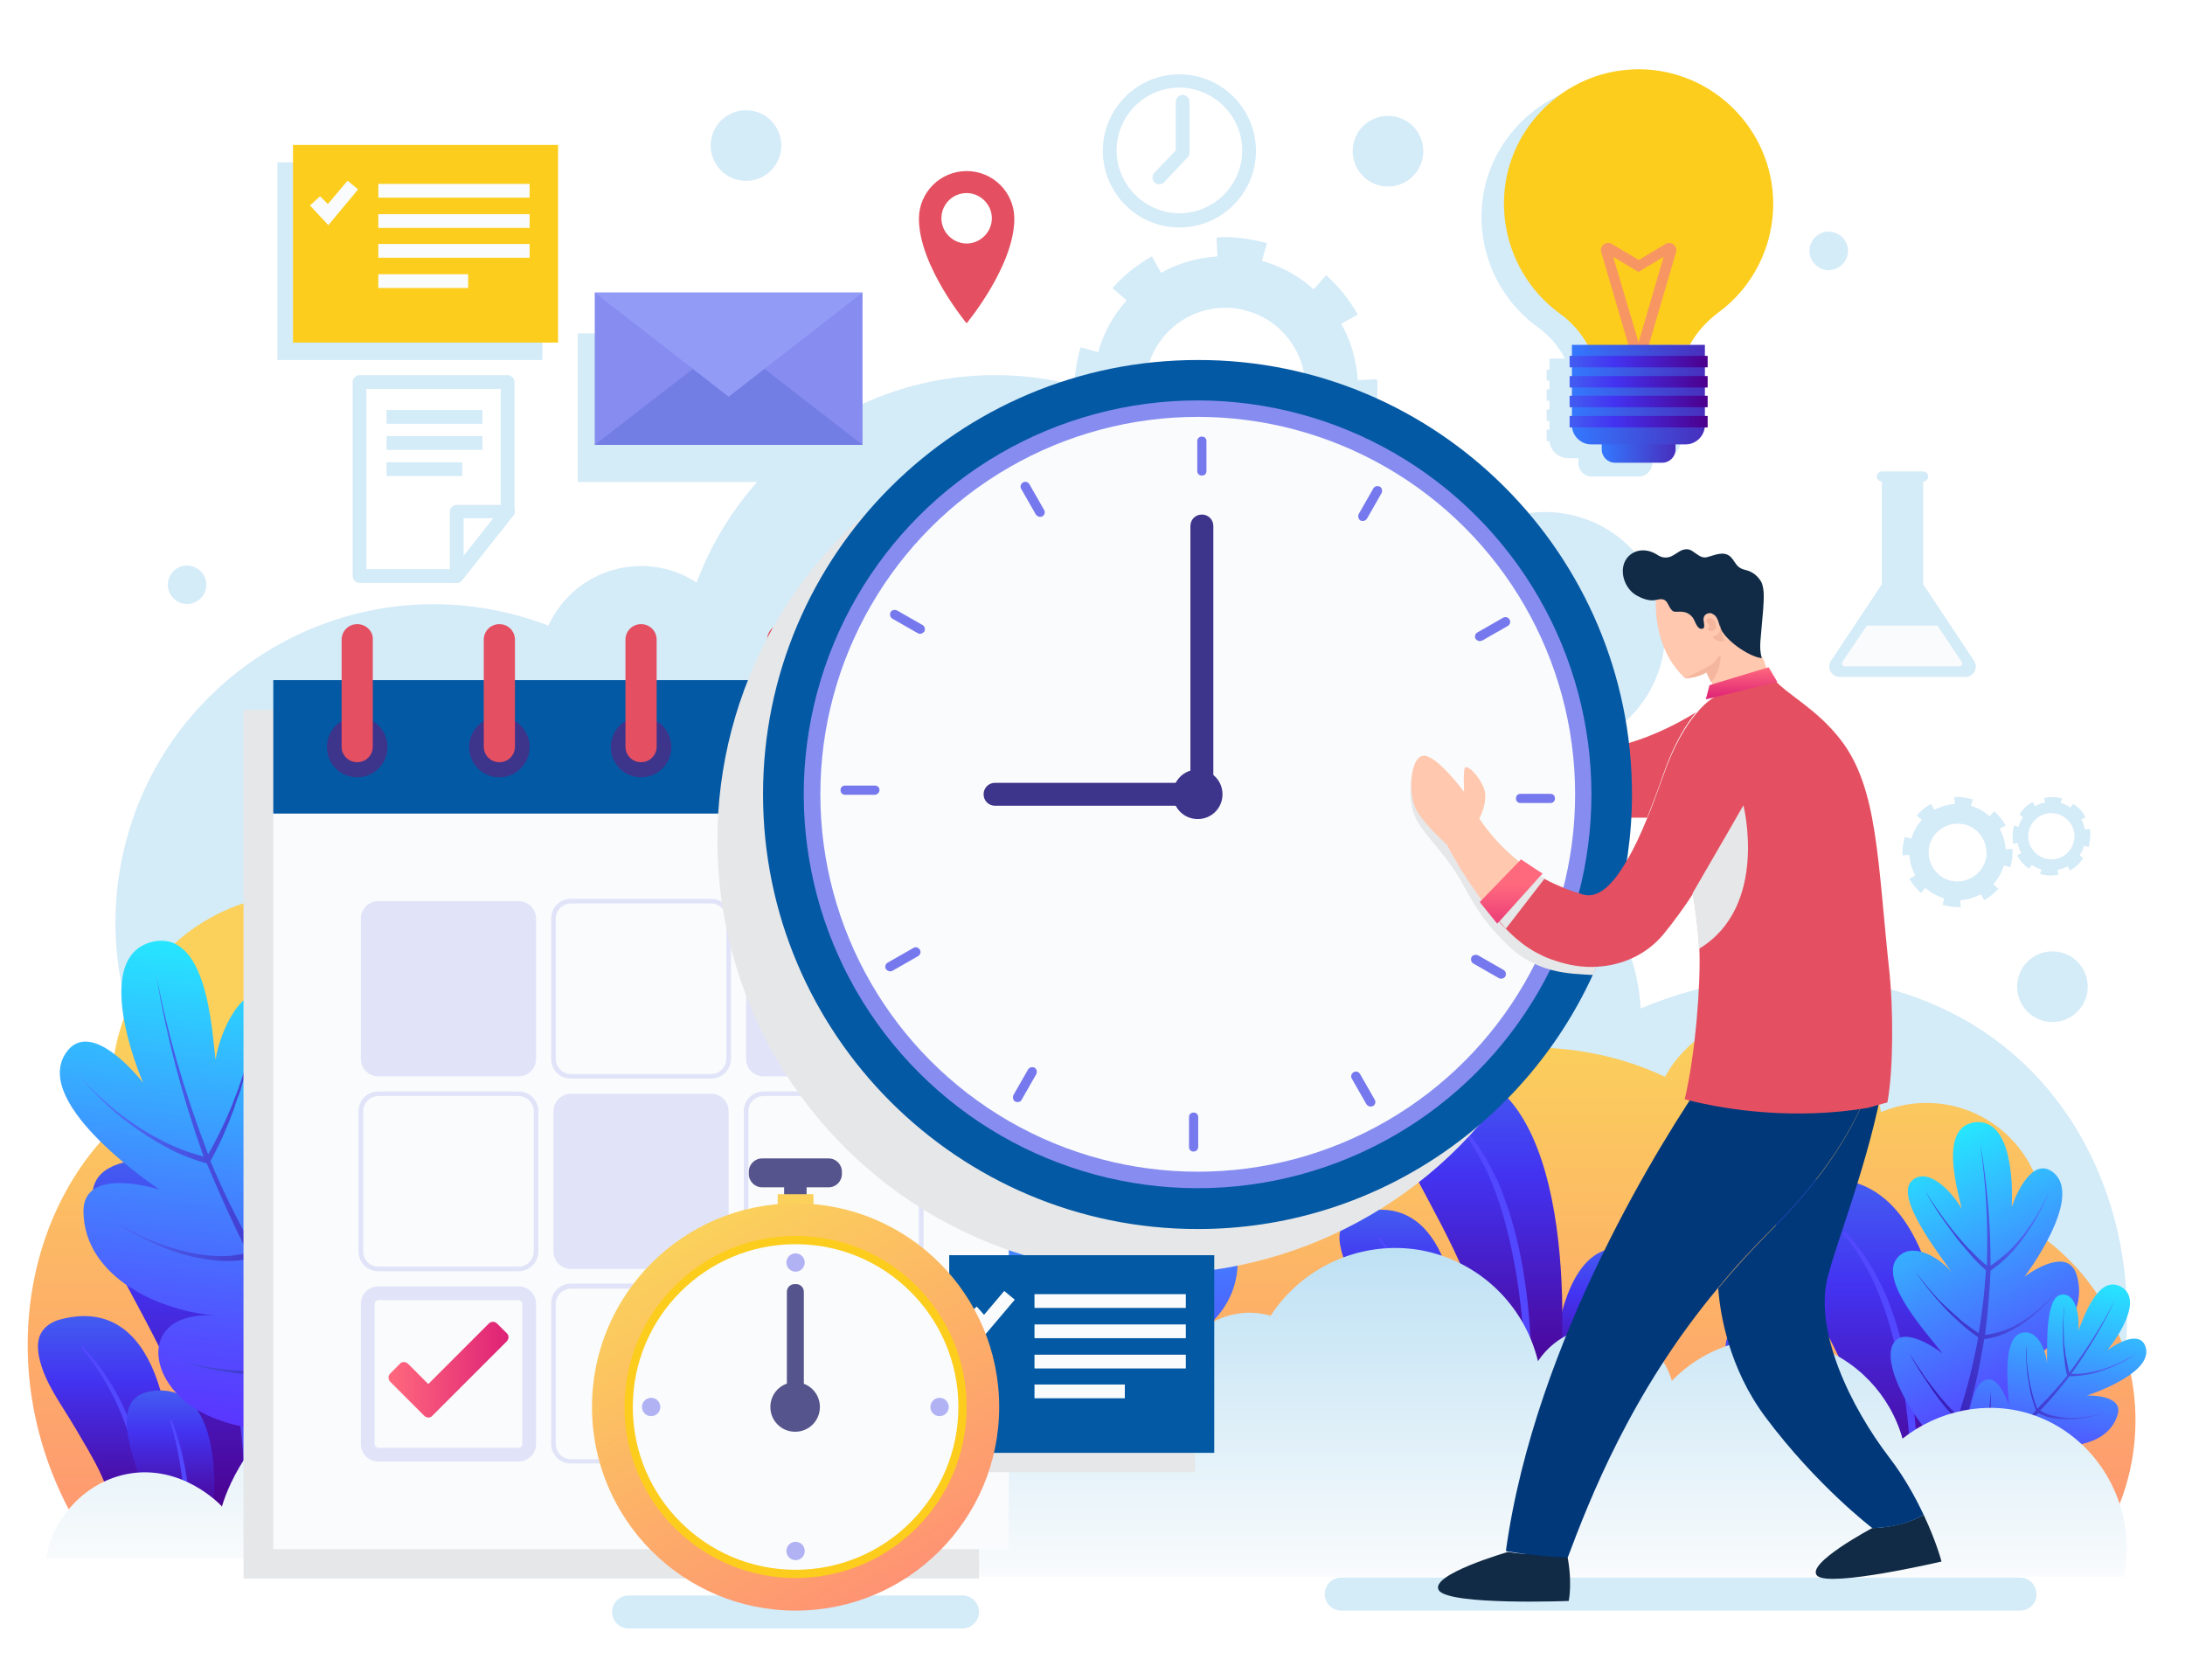 <?xml version="1.0" encoding="utf-8"?>
<!-- Generator: Adobe Illustrator 24.0.1, SVG Export Plug-In . SVG Version: 6.00 Build 0)  -->
<svg version="1.1" id="OBJECTS" xmlns="http://www.w3.org/2000/svg" xmlns:xlink="http://www.w3.org/1999/xlink" x="0px" y="0px"
	 viewBox="0 0 476.5 366.4" style="enable-background:new 0 0 476.5 366.4;" xml:space="preserve">
<style type="text/css">
	.st0{fill:#D4EBF8;}
	.st1{fill:url(#SVGID_1_);}
	.st2{fill:url(#SVGID_2_);}
	.st3{fill:#5148FF;}
	.st4{fill:url(#SVGID_3_);}
	.st5{fill:url(#SVGID_4_);}
	.st6{fill:url(#SVGID_5_);}
	.st7{fill:url(#SVGID_6_);}
	.st8{fill:url(#SVGID_7_);}
	.st9{fill:url(#SVGID_8_);}
	.st10{fill:url(#SVGID_9_);}
	.st11{fill:url(#SVGID_10_);}
	.st12{fill:url(#SVGID_11_);}
	.st13{fill:url(#SVGID_12_);}
	.st14{fill:url(#SVGID_13_);}
	.st15{fill:url(#SVGID_14_);}
	.st16{fill:url(#SVGID_15_);}
	.st17{fill:url(#SVGID_16_);}
	.st18{fill:url(#SVGID_17_);}
	.st19{fill:url(#SVGID_18_);}
	.st20{fill:url(#SVGID_19_);}
	.st21{fill:url(#SVGID_20_);}
	.st22{fill:url(#SVGID_21_);}
	.st23{fill:url(#SVGID_22_);}
	.st24{fill:url(#SVGID_23_);}
	.st25{fill:#E6E7E8;}
	.st26{fill:#F9FBFC;}
	.st27{fill:#0459A4;}
	.st28{fill:#E1E4F9;}
	.st29{fill:#3D348B;}
	.st30{fill:url(#SVGID_24_);}
	.st31{fill:#E45061;}
	.st32{fill:url(#SVGID_25_);}
	.st33{fill:#112B46;}
	.st34{fill:#01387A;}
	.st35{fill:#878CF0;}
	.st36{fill:#7678ED;}
	.st37{fill:#FFC8AF;}
	.st38{fill:#F4B69D;}
	.st39{fill:url(#SVGID_26_);}
	.st40{fill:url(#SVGID_27_);}
	.st41{fill:#737EE5;}
	.st42{fill:#929CF7;}
	.st43{fill:#FCCD1D;}
	.st44{fill:url(#SVGID_28_);}
	.st45{fill:#F79663;}
	.st46{fill:url(#SVGID_29_);}
	.st47{fill:url(#SVGID_30_);}
	.st48{fill:#56548C;}
	.st49{fill:#FBD15B;}
	.st50{fill:url(#SVGID_31_);}
	.st51{fill:#B1B2F3;}
</style>
<g>
	<path class="st0" d="M352.4,18c-1.1,0-2.2,0.1-3.3,0.2c-13.3,1.5-24.2,12.2-25.8,25.5c-1.3,10.7,3.3,21.3,12,27.6
		c2.5,1.8,4.6,4.2,6,6.9h-3.4v2.4h-0.6V83h0.6v1.9h-0.6v2.5h0.6v1.9h-0.6v2.5h0.6v1.9h-0.6v2.5h0.6c0.2,2.1,2,3.7,4.1,3.7h2.2v1.1
		c0,1.6,1.3,2.9,2.9,2.9h10.3c1.6,0,2.9-1.3,2.9-2.9v-1.1h2.2c2.1,0,3.9-1.6,4.1-3.7h0.6v-2.5h-0.6v-1.9h0.6v-2.5h-0.6v-1.9h0.6
		v-2.5h-0.6V83h0.6v-2.5h-0.6v-2.4h-3.3c1.5-2.7,3.6-5.1,6.3-7.1c7.5-5.5,11.9-14.4,11.9-23.6C381.7,31.2,368.5,18,352.4,18z"/>
	<rect x="60.5" y="35.4" class="st0" width="57.8" height="43.1"/>
	<rect x="126" y="72.7" class="st0" width="57.8" height="32.4"/>
	<ellipse transform="matrix(0.926 -0.377 0.377 0.926 -27.151 137.11)" class="st0" cx="337" cy="138" rx="26.2" ry="26.2"/>
	<path class="st0" d="M296.1,82.9c-0.3-4.4-1.5-8.6-3.6-12.3l3.6-2c-1.8-3.2-4.1-6.1-6.9-8.6l-2.7,3.1c-3.1-2.8-6.9-5-11.3-6.2
		l1.1-3.9l-0.1,0c-3-0.8-6-1.3-9-1.3c-0.6,0-1.3,0-1.9,0.1l0.2,4.1c-4.4,0.3-8.6,1.5-12.3,3.6l-2-3.6c-3.2,1.8-6.1,4.1-8.6,6.9
		l3.1,2.7c-2.8,3.1-5,6.9-6.2,11.3l-3.9-1.1l0,0.1c-0.8,3-1.3,6-1.3,9c0,0.6,0,1.3,0.1,1.9l4.1-0.2c0.3,4.4,1.5,8.6,3.6,12.3l-3.6,2
		c1.8,3.2,4.1,6.1,6.9,8.6l2.7-3.1c3.1,2.8,6.9,5,11.3,6.2l-1.1,3.9l0.1,0c3,0.8,6,1.3,9,1.3c0.7,0,1.3,0,2-0.1l-0.2-4.1
		c4.4-0.3,8.6-1.5,12.3-3.6l2,3.6c3.2-1.8,6.1-4.1,8.6-6.9l-3.1-2.7c2.8-3.2,5-7,6.2-11.3l3.9,1.1l0,0c0.8-3,1.3-6,1.3-9
		c0-0.7,0-1.3-0.1-2L296.1,82.9z M260,110L260,110l0.2-0.7L260,110z M284,89.4c-2.2,7.7-9.2,12.7-16.8,12.7c-1.6,0-3.2-0.2-4.8-0.7
		c-7.7-2.2-12.7-9.2-12.7-16.8c0-1.6,0.2-3.2,0.7-4.8c2.2-7.7,9.2-12.7,16.8-12.7c1.6,0,3.2,0.2,4.8,0.7c7.7,2.2,12.7,9.2,12.7,16.8
		C284.7,86.2,284.5,87.8,284,89.4z"/>
	<ellipse transform="matrix(0.229 -0.973 0.973 0.229 201.459 319.986)" class="st0" cx="302.7" cy="32.8" rx="7.7" ry="7.7"/>
	<g>
		<path class="st0" d="M447.9,337.2c-140.4,0-280.7,0-421.1,0C3.8,298.7,13,251,44,227.7c24.1-18.1,58.7-19.6,87.7-3.9
			c-1.5-10.8,3.9-21.4,13.3-26.6c9.8-5.4,22.2-3.8,30.5,3.9c1.8-4,13-28.3,39.9-36.8c24.4-7.7,52.1,0.6,70.4,21.1
			c13.5-9.6,31.2-11.1,46.2-3.9c14.9,7.2,24.8,21.9,25.8,38.4c28-11.8,59.5-8.4,80.6,9.4C467.1,253.3,473.3,300.6,447.9,337.2z"/>
		
			<ellipse transform="matrix(0.23 -0.973 0.973 0.23 -122.852 246.943)" class="st0" cx="94.6" cy="201.1" rx="69.4" ry="69.4"/>
		<circle class="st0" cx="217" cy="151.2" r="69.4"/>
		
			<ellipse transform="matrix(0.597 -0.802 0.802 0.597 -60.431 170.82)" class="st0" cx="139.8" cy="145.6" rx="22.2" ry="22.2"/>
	</g>
	<linearGradient id="SVGID_1_" gradientUnits="userSpaceOnUse" x1="235.931" y1="223.087" x2="235.931" y2="341.83">
		<stop  offset="0" style="stop-color:#FBD15B"/>
		<stop  offset="1" style="stop-color:#FE9373"/>
	</linearGradient>
	<path class="st1" d="M445.5,269.8c0.2-1.2,0.3-2.4,0.3-3.6c0-14.2-11.5-25.7-25.7-25.7c-3.5,0-6.8,0.7-9.9,2
		c-2-11.9-12.4-21-24.9-21c-9.6,0-17.9,5.4-22.2,13.3c-19.9-9.4-44.7-8.5-66,3.1c1.3-9.5-3.4-18.8-11.7-23.3
		c-8.6-4.7-19.5-3.4-26.7,3.4c-1.6-3.5-11.3-24.8-35-32.2c-21.4-6.8-45.7,0.5-61.7,18.5c-11.9-8.4-27.4-9.7-40.5-3.4
		c-7.8,3.8-14,9.9-18,17.3c-6.8-13.8-21-23.3-37.4-23.3c-23,0-41.7,18.7-41.7,41.7c0,3,0.3,5.9,0.9,8.8c-22.5,21.7-26.6,61.1-5.3,92
		H354h21.5h81.7c5.4-7.9,8.5-17.4,8.5-27.7C465.7,293.2,457.7,278.8,445.5,269.8z"/>
	<g>
		<g>
			
				<linearGradient id="SVGID_2_" gradientUnits="userSpaceOnUse" x1="936.333" y1="287.834" x2="936.333" y2="327.441" gradientTransform="matrix(1 0 0 1 -546.898 0)">
				<stop  offset="0" style="stop-color:#435DF1"/>
				<stop  offset="0.327" style="stop-color:#4333F1"/>
				<stop  offset="1" style="stop-color:#4C008C"/>
			</linearGradient>
			<path class="st2" d="M402.2,327.4h-11.4c0-6.1-4-12.2-7-17.3c-0.1-0.2-0.2-0.3-0.3-0.5c-2.6-4.5-6-8.6-7-13.9
				c-0.3-1.5-0.3-3.2,0.4-4.5c0.8-1.5,2.3-2.4,3.9-2.8C399.8,283.6,403.8,309,402.2,327.4z"/>
			<path class="st3" d="M397.3,327.4h-0.5c0-2.6-0.3-5.2-0.7-7.7c-0.5-3.1-1.3-6.1-2.3-9.1c-2-5.9-5-11.5-9-16.3
				c-0.3-0.4,0-0.6,0.3-0.3c4.3,4.6,7.7,10.2,9.7,16.3c1,3,1.7,6.1,2.1,9.3C397.3,322.2,397.5,324.8,397.3,327.4z"/>
		</g>
		
			<linearGradient id="SVGID_3_" gradientUnits="userSpaceOnUse" x1="1330.94" y1="296.25" x2="1330.94" y2="327.441" gradientTransform="matrix(-1 0 0 1 1763.798 0)">
			<stop  offset="0" style="stop-color:#435DF1"/>
			<stop  offset="0.327" style="stop-color:#4333F1"/>
			<stop  offset="1" style="stop-color:#4C008C"/>
		</linearGradient>
		<path class="st4" d="M422.6,327.4h11.6c0-14.9,16.9-29.5,4.1-31.1c-4.5-0.6-7.7,1.8-10,5.4C422.6,310.6,422.6,327.4,422.6,327.4z"
			/>
		
			<linearGradient id="SVGID_4_" gradientUnits="userSpaceOnUse" x1="1357.83" y1="257.119" x2="1357.83" y2="327.441" gradientTransform="matrix(-1 0 0 1 1763.798 0)">
			<stop  offset="0" style="stop-color:#435DF1"/>
			<stop  offset="0.327" style="stop-color:#4333F1"/>
			<stop  offset="1" style="stop-color:#4C008C"/>
		</linearGradient>
		<path class="st5" d="M409.9,327.4h14.3c2.3-21.5,1.7-75.2-29.4-70C370.9,261.5,409.3,292.5,409.9,327.4z"/>
		<g>
			<path class="st3" d="M402.1,269.3c1.9,2.1,3.4,4.5,4.8,6.9c1.4,2.5,2.5,5,3.5,7.7c1,2.6,1.8,5.3,2.5,8.1c0.7,2.7,1.3,5.5,1.8,8.3
				c1,5.6,1.6,11.2,2,16.9c0.2,3.4,0.4,6.8,0.4,10.2h1c0.1-3.4,0.1-6.9,0-10.3c-0.2-5.7-0.8-11.4-1.8-17.1c-0.5-2.8-1.1-5.6-1.9-8.4
				c-0.7-2.8-1.7-5.5-2.7-8.2c-0.5-1.3-1.1-2.6-1.8-3.9c-0.7-1.3-1.3-2.6-2.1-3.8c-1.5-2.5-3.2-4.8-5.2-6.8
				C401.9,268.3,401.5,268.6,402.1,269.3z"/>
		</g>
		<g>
			
				<linearGradient id="SVGID_5_" gradientUnits="userSpaceOnUse" x1="1361.531" y1="302.514" x2="1361.531" y2="327.441" gradientTransform="matrix(-1 0 0 1 1763.798 0)">
				<stop  offset="0" style="stop-color:#435DF1"/>
				<stop  offset="0.327" style="stop-color:#4333F1"/>
				<stop  offset="1" style="stop-color:#4C008C"/>
			</linearGradient>
			<path class="st6" d="M398.7,327.4h11.8c0,0,3.1-24.9-10.3-24.9C388,302.5,396.2,317.9,398.7,327.4z"/>
			<g>
				<path class="st3" d="M402.2,308.7c1.8,5.6,2.5,11.5,2.9,17.3c0,0.5,0,1,0.1,1.4h1c0-0.5,0-1-0.1-1.5c-0.4-5.9-1.4-11.9-3.6-17.4
					C402.4,308.1,402.1,308.2,402.2,308.7z"/>
			</g>
		</g>
		<g>
			<path class="st3" d="M427,327.4h0.7c0.3-2.3,0.6-4.5,1-6.8c0.6-3.1,1.4-6.2,2.5-9.2c0.3-0.7,0.6-1.5,0.9-2.2
				c0.2-0.4,0.3-0.7,0.5-1.1l0.5-1.1l0.5-1.1c0.2-0.4,0.3-0.7,0.6-1l1.3-2c0.3-0.4,0.1-0.6-0.2-0.2l-1.4,2c-0.2,0.3-0.4,0.7-0.6,1
				l-0.6,1.1l-0.6,1.1c-0.2,0.4-0.3,0.7-0.5,1.1c-0.3,0.7-0.7,1.5-1,2.2c-1.2,3-2,6.1-2.7,9.3C427.6,322.8,427.3,325.1,427,327.4z"
				/>
		</g>
	</g>
	<g>
		<g>
			
				<linearGradient id="SVGID_6_" gradientUnits="userSpaceOnUse" x1="569.78" y1="286.854" x2="569.78" y2="330.913" gradientTransform="matrix(1 0 0 1 -546.898 0)">
				<stop  offset="0" style="stop-color:#435DF1"/>
				<stop  offset="0.327" style="stop-color:#4333F1"/>
				<stop  offset="1" style="stop-color:#4C008C"/>
			</linearGradient>
			<path class="st7" d="M37.1,330.9H24.4c0-6.8-4.5-13.5-7.8-19.2c-0.1-0.2-0.2-0.4-0.3-0.5c-2.9-5-6.6-9.6-7.8-15.4
				c-0.3-1.7-0.4-3.5,0.4-5c0.8-1.6,2.6-2.7,4.3-3.1C34.4,282.1,38.8,310.4,37.1,330.9z"/>
			<path class="st3" d="M31.7,330.9h-0.5c0-2.9-0.3-5.8-0.8-8.6c-0.6-3.4-1.4-6.8-2.5-10.1c-2.2-6.6-5.6-12.8-10-18.1
				c-0.4-0.5,0-0.7,0.3-0.3c4.8,5.1,8.5,11.4,10.8,18.1c1.1,3.4,1.9,6.8,2.4,10.3C31.6,325.1,31.8,328,31.7,330.9z"/>
		</g>
		
			<linearGradient id="SVGID_7_" gradientUnits="userSpaceOnUse" x1="1692.611" y1="296.216" x2="1692.611" y2="330.913" gradientTransform="matrix(-1 0 0 1 1763.798 0)">
			<stop  offset="0" style="stop-color:#435DF1"/>
			<stop  offset="0.327" style="stop-color:#4333F1"/>
			<stop  offset="1" style="stop-color:#4C008C"/>
		</linearGradient>
		<path class="st8" d="M59.8,330.9h12.9c0-16.6,18.7-32.8,4.6-34.6c-5-0.6-8.6,1.9-11.2,6C59.8,312.2,59.8,330.9,59.8,330.9z"/>
		
			<linearGradient id="SVGID_8_" gradientUnits="userSpaceOnUse" x1="1722.524" y1="252.686" x2="1722.524" y2="330.913" gradientTransform="matrix(-1 0 0 1 1763.798 0)">
			<stop  offset="0" style="stop-color:#435DF1"/>
			<stop  offset="0.327" style="stop-color:#4333F1"/>
			<stop  offset="1" style="stop-color:#4C008C"/>
		</linearGradient>
		<path class="st9" d="M45.6,330.9h15.9c2.6-23.9,1.9-83.7-32.7-77.8C2.3,257.6,45,292.1,45.6,330.9z"/>
		<g>
			<path class="st3" d="M37,266.3c2.1,2.3,3.8,5,5.3,7.7c1.5,2.7,2.8,5.6,3.9,8.6c1.1,2.9,2,5.9,2.8,9c0.8,3,1.4,6.1,2,9.2
				c1.1,6.2,1.8,12.5,2.2,18.8c0.2,3.8,0.4,7.6,0.4,11.4h1.1c0.1-3.8,0.1-7.6,0-11.5c-0.2-6.4-0.8-12.7-2-19
				c-0.5-3.1-1.3-6.3-2.1-9.3c-0.8-3.1-1.9-6.1-3.1-9.1c-0.6-1.5-1.3-2.9-2-4.4c-0.7-1.4-1.5-2.8-2.3-4.2c-1.7-2.7-3.6-5.3-5.8-7.6
				C36.8,265.1,36.3,265.5,37,266.3z"/>
		</g>
		<g>
			
				<linearGradient id="SVGID_9_" gradientUnits="userSpaceOnUse" x1="1726.64" y1="303.184" x2="1726.64" y2="330.913" gradientTransform="matrix(-1 0 0 1 1763.798 0)">
				<stop  offset="0" style="stop-color:#435DF1"/>
				<stop  offset="0.327" style="stop-color:#4333F1"/>
				<stop  offset="1" style="stop-color:#4C008C"/>
			</linearGradient>
			<path class="st10" d="M33.2,330.9h13.2c0,0,3.5-27.7-11.4-27.7C21.3,303.2,30.4,320.3,33.2,330.9z"/>
			<g>
				<path class="st3" d="M37.1,310c2,6.2,2.8,12.8,3.3,19.3c0,0.5,0.1,1.1,0.1,1.6h1.1c0-0.6,0-1.1-0.1-1.7
					c-0.5-6.6-1.6-13.2-4-19.4C37.3,309.4,36.9,309.5,37.1,310z"/>
			</g>
		</g>
		<g>
			<path class="st3" d="M64.7,330.9h0.8c0.3-2.5,0.7-5,1.2-7.5c0.7-3.5,1.6-6.9,2.8-10.2c0.3-0.8,0.7-1.6,1-2.5
				c0.2-0.4,0.3-0.8,0.5-1.2l0.6-1.2l0.6-1.2c0.2-0.4,0.4-0.8,0.6-1.2l1.4-2.3c0.3-0.5,0.1-0.7-0.3-0.2l-1.5,2.2
				c-0.3,0.4-0.5,0.8-0.7,1.2l-0.6,1.2l-0.6,1.2c-0.2,0.4-0.4,0.8-0.6,1.2c-0.4,0.8-0.7,1.6-1.1,2.5c-1.3,3.4-2.2,6.8-3,10.3
				C65.4,325.8,65,328.3,64.7,330.9z"/>
		</g>
	</g>
	<g>
		<g>
			
				<linearGradient id="SVGID_10_" gradientUnits="userSpaceOnUse" x1="37.608" y1="299.704" x2="37.608" y2="403.42" gradientTransform="matrix(0.995 0.103 -0.103 0.995 48.426 -94.891)">
				<stop  offset="0" style="stop-color:#26E6FF"/>
				<stop  offset="0.486" style="stop-color:#4189FF"/>
				<stop  offset="0.835" style="stop-color:#534CFF"/>
				<stop  offset="1" style="stop-color:#5A35FF"/>
			</linearGradient>
			<path class="st11" d="M82.6,265.2c-5.6-3-13.5,9.1-13.5,9.1c2.7-8.3,11.8-29.5,3.9-34.8c-6.4-4.3-13.5,3.9-15.8,10.3
				c1.9-7.3,9.8-30.2,2.2-33.2C52.8,214,48,224.8,47,231.1c-0.8-6.5-1.8-28.6-13.9-25.7c-11.7,3-5,23.3-1.9,30.7
				c-3.5-4.4-12.3-13.4-16.9-6.4c-7.4,11.3,20.5,29.7,20.5,29.7c0,0-16.7-5.4-16.6,4.8c0.2,14.5,17,21.9,29.4,22.7
				c-17.7-1.5-16,14.8-3.4,21.2c10.6,5.4,23.5,4.5,33.5-2C84.4,299,91.2,269.7,82.6,265.2z"/>
			
				<linearGradient id="SVGID_11_" gradientUnits="userSpaceOnUse" x1="2.646" y1="358.754" x2="87.381" y2="358.754" gradientTransform="matrix(0.995 0.103 -0.103 0.995 48.426 -94.891)">
				<stop  offset="0" style="stop-color:#5277FF"/>
				<stop  offset="1" style="stop-color:#30009F"/>
			</linearGradient>
			<path class="st12" d="M75.8,284.4c-0.7,2.2-1.5,4.4-2.4,6.6c-0.7,1.7-1.5,3.3-2.4,4.8c-5.5-7.1-10.5-14.6-14.9-22.5
				c1.4-2,2.8-4.1,3.9-6.2c1.3-2.3,2.5-4.8,3.6-7.3c1.1-2.5,2.1-5,2.9-7.6c0.9-2.6,1.6-5.2,2.2-7.8c-0.7,2.6-1.5,5.2-2.5,7.7
				c-1,2.5-2,5-3.2,7.4c-1.2,2.4-2.5,4.8-3.9,7.1c-1.2,1.9-2.5,3.8-3.9,5.6c-3.4-6.1-6.6-12.5-9.3-19c1.3-2.4,2.5-4.8,3.5-7.3
				c0.6-1.3,1-2.6,1.6-4c0.4-1.4,0.9-2.7,1.4-4c0.8-2.7,1.6-5.4,2.3-8.2c0.7-2.7,1.2-5.5,1.6-8.3c-0.5,2.8-1.2,5.5-1.9,8.2
				c-0.7,2.7-1.6,5.4-2.5,8c-0.5,1.3-1,2.6-1.5,3.9c-0.6,1.3-1.1,2.6-1.7,3.8c-1,2.2-2.1,4.3-3.3,6.4c-5-13-8.8-25.9-11.4-39.5
				c2.3,13.8,5.7,26.8,10.4,40c-2.2-0.6-4.4-1.3-6.6-2.3c-2.5-1.1-5-2.5-7.4-4c-2.4-1.6-4.8-3.3-7-5.3c-2.3-2-4.5-4.1-6.5-6.5
				c2,2.5,4.2,4.7,6.4,6.8c2.2,2.1,4.6,3.9,7,5.6c2.4,1.7,4.9,3.1,7.4,4.4c2.4,1.2,4.9,2.1,7.4,2.8c2.8,6.7,5.7,13.1,8.9,19.5
				c-2.1,0.5-4.3,0.8-6.5,0.7c-2.6-0.1-5.3-0.5-7.9-1.2c-2.7-0.7-5.3-1.6-8-2.8c-2.6-1.2-5.3-2.6-7.8-4.3c2.5,1.8,5.1,3.3,7.8,4.6
				c2.6,1.3,5.3,2.4,8,3.2c2.7,0.8,5.4,1.3,8.1,1.5c2.4,0.2,4.8,0,7.1-0.5c4.3,8,9.1,15.7,14.4,23c-1.9,0.5-3.9,1-6,1.2
				c-2.6,0.3-5.2,0.5-7.8,0.4c-2.7,0-5.4-0.2-8.1-0.6c-2.7-0.4-5.5-0.9-8.3-1.7c2.8,0.9,5.5,1.6,8.3,2.1c2.8,0.5,5.5,0.8,8.2,1
				c2.7,0.2,5.4,0.1,8-0.1c2.2-0.2,4.4-0.6,6.5-1.1c6.4,8.5,13.4,16.6,21.1,24c0.9-1,1.4-1.5,2.3-2.5c-7.8-7-14.9-14.9-21.4-23.1
				c0.9-1.8,1.7-3.5,2.4-5.4c0.8-2.2,1.5-4.5,2.2-6.8c0.6-2.3,1.2-4.6,1.7-6.9c0.5-2.3,1-4.6,1.3-6.9c-0.5,2.3-1,4.6-1.6,6.8
				C77.2,279.9,76.5,282.2,75.8,284.4z"/>
		</g>
	</g>
	<g>
		<g>
			
				<linearGradient id="SVGID_12_" gradientUnits="userSpaceOnUse" x1="266.995" y1="287.247" x2="266.995" y2="390.962" gradientTransform="matrix(-0.995 0.103 0.103 0.995 469.105 -94.891)">
				<stop  offset="0" style="stop-color:#26E6FF"/>
				<stop  offset="0.486" style="stop-color:#4189FF"/>
				<stop  offset="0.835" style="stop-color:#534CFF"/>
				<stop  offset="1" style="stop-color:#5A35FF"/>
			</linearGradient>
			<path class="st13" d="M205.5,276.5c5.6-3,13.5,9.1,13.5,9.1c-2.7-8.3-11.8-29.5-3.9-34.8c6.4-4.3,13.5,3.9,15.8,10.3
				c-1.9-7.3-9.8-30.2-2.2-33.2c6.6-2.7,11.4,8.2,12.4,14.5c0.8-6.5,1.8-28.6,13.9-25.7c11.7,3,5,23.3,1.9,30.7
				c3.5-4.4,12.3-13.4,16.9-6.4c7.4,11.3-20.5,29.7-20.5,29.7c0,0,16.7-5.4,16.6,4.8c-0.2,14.5-17,21.9-29.4,22.7
				c17.7-1.5,16,14.8,3.4,21.2c-10.6,5.4-23.5,4.5-33.5-2C203.7,310.3,196.9,281,205.5,276.5z"/>
			
				<linearGradient id="SVGID_13_" gradientUnits="userSpaceOnUse" x1="232.033" y1="346.296" x2="316.768" y2="346.296" gradientTransform="matrix(-0.995 0.103 0.103 0.995 469.105 -94.891)">
				<stop  offset="0" style="stop-color:#5277FF"/>
				<stop  offset="1" style="stop-color:#30009F"/>
			</linearGradient>
			<path class="st14" d="M212.3,295.7c0.7,2.2,1.5,4.4,2.4,6.6c0.7,1.7,1.5,3.3,2.4,4.8c5.5-7.1,10.5-14.6,14.9-22.5
				c-1.4-2-2.8-4.1-3.9-6.2c-1.3-2.3-2.5-4.8-3.6-7.3c-1.1-2.5-2.1-5-2.9-7.6c-0.9-2.6-1.6-5.2-2.2-7.8c0.7,2.6,1.5,5.2,2.5,7.7
				c1,2.5,2,5,3.2,7.4c1.2,2.4,2.5,4.8,3.9,7.1c1.2,1.9,2.5,3.8,3.9,5.6c3.4-6.1,6.6-12.5,9.3-19c-1.3-2.4-2.5-4.8-3.5-7.3
				c-0.6-1.3-1-2.6-1.6-4c-0.4-1.4-0.9-2.7-1.4-4c-0.8-2.7-1.6-5.4-2.3-8.2c-0.7-2.7-1.2-5.5-1.6-8.3c0.5,2.8,1.2,5.5,1.9,8.2
				c0.7,2.7,1.6,5.4,2.5,8c0.5,1.3,1,2.6,1.5,3.9c0.6,1.3,1.1,2.6,1.7,3.8c1,2.2,2.1,4.3,3.3,6.4c5-13,8.8-25.9,11.4-39.5
				c-2.3,13.8-5.7,26.8-10.4,40c2.2-0.6,4.4-1.3,6.6-2.3c2.5-1.1,5-2.5,7.4-4c2.4-1.6,4.8-3.3,7-5.3c2.3-2,4.5-4.1,6.5-6.5
				c-2,2.5-4.2,4.7-6.4,6.8c-2.2,2.1-4.6,3.9-7,5.6c-2.4,1.7-4.9,3.1-7.4,4.4c-2.4,1.2-4.9,2.1-7.4,2.8c-2.8,6.7-5.7,13.1-8.9,19.5
				c2.1,0.5,4.3,0.8,6.5,0.7c2.6-0.1,5.3-0.5,7.9-1.2c2.7-0.7,5.3-1.6,8-2.8c2.6-1.2,5.3-2.6,7.8-4.3c-2.5,1.8-5.1,3.3-7.8,4.6
				c-2.6,1.3-5.3,2.4-8,3.2c-2.7,0.8-5.4,1.3-8.1,1.5c-2.4,0.2-4.8,0-7.1-0.5c-4.3,8-9.1,15.7-14.4,23c1.9,0.5,3.9,1,6,1.2
				c2.6,0.3,5.2,0.5,7.8,0.4c2.7,0,5.4-0.2,8.1-0.6c2.7-0.4,5.5-0.9,8.3-1.7c-2.8,0.9-5.5,1.6-8.3,2.1c-2.8,0.5-5.5,0.8-8.2,1
				c-2.7,0.2-5.4,0.1-8-0.1c-2.2-0.2-4.4-0.6-6.5-1.1c-6.4,8.5-13.4,16.6-21.1,24c-0.9-1-1.4-1.5-2.3-2.5c7.8-7,14.9-14.9,21.4-23.1
				c-0.9-1.8-1.7-3.5-2.4-5.4c-0.8-2.2-1.5-4.5-2.2-6.8c-0.6-2.3-1.2-4.6-1.7-6.9c-0.5-2.3-1-4.6-1.3-6.9c0.5,2.3,1,4.6,1.6,6.8
				C210.9,291.2,211.6,293.5,212.3,295.7z"/>
		</g>
	</g>
	<g>
		<g>
			
				<linearGradient id="SVGID_14_" gradientUnits="userSpaceOnUse" x1="73.74" y1="337.207" x2="73.74" y2="405.011" gradientTransform="matrix(-0.904 0.428 0.428 0.904 340.079 -85.714)">
				<stop  offset="0" style="stop-color:#26E6FF"/>
				<stop  offset="0.486" style="stop-color:#4189FF"/>
				<stop  offset="0.835" style="stop-color:#534CFF"/>
				<stop  offset="1" style="stop-color:#5A35FF"/>
			</linearGradient>
			<path class="st15" d="M413.3,292.4c2.8-3.1,10.3,2.7,10.3,2.7c-3.5-4.5-13.7-15.6-10-20.6c3-4,9.2-0.5,12,2.9
				c-2.8-4.1-12.6-16.5-8.6-20c3.5-3.1,8.8,2.6,10.8,6.2c-0.9-4.2-5.1-18,3-18.9c7.9-0.7,8.2,13.3,7.9,18.5c1.2-3.5,4.7-10.9,9-7.6
				c7,5.4-6.2,22.8-6.2,22.8c0,0,9.1-7,11.3-0.6c3,9-5.7,17.2-13.2,20.4c10.6-4.8,13.1,5.6,6.7,12.3c-5.4,5.6-13.5,7.9-21.1,6
				C419.6,313.7,409,297.1,413.3,292.4z"/>
			
				<linearGradient id="SVGID_15_" gradientUnits="userSpaceOnUse" x1="50.884" y1="375.811" x2="106.276" y2="375.811" gradientTransform="matrix(-0.904 0.428 0.428 0.904 340.079 -85.714)">
				<stop  offset="0" style="stop-color:#5277FF"/>
				<stop  offset="1" style="stop-color:#30009F"/>
			</linearGradient>
			<path class="st16" d="M421.7,302.8c0.9,1.2,1.9,2.4,2.9,3.5c0.8,0.9,1.6,1.7,2.5,2.4c1.8-5.6,3.3-11.3,4.3-17.1
				c-1.3-0.9-2.6-1.9-3.8-3c-1.3-1.2-2.6-2.4-3.8-3.7c-1.2-1.3-2.4-2.7-3.5-4.1c-1.1-1.4-2.1-2.8-3.1-4.3c1,1.5,2.1,2.8,3.2,4.2
				c1.1,1.3,2.3,2.7,3.6,3.9c1.3,1.2,2.6,2.4,3.9,3.5c1.1,0.9,2.4,1.8,3.6,2.6c0.8-4.5,1.3-9.2,1.6-13.7c-1.3-1.2-2.6-2.4-3.7-3.8
				c-0.6-0.7-1.2-1.4-1.8-2.1c-0.6-0.7-1.2-1.5-1.7-2.2c-1.1-1.5-2.2-3-3.2-4.5c-1-1.5-2-3.1-2.8-4.7c0.9,1.6,1.9,3.1,3,4.6
				c1,1.5,2.2,3,3.3,4.4c0.6,0.7,1.2,1.4,1.8,2.1c0.6,0.7,1.2,1.4,1.9,2c1.1,1.2,2.2,2.2,3.4,3.2c0.3-9.1-0.2-17.9-1.5-26.9
				c1.6,9,2.3,17.8,2.3,26.9c1.2-0.8,2.4-1.8,3.6-2.8c1.3-1.2,2.5-2.6,3.7-4.1c1.1-1.5,2.2-3.1,3.2-4.8c1-1.7,1.9-3.5,2.6-5.4
				c-0.7,2-1.5,3.8-2.5,5.6c-0.9,1.8-2,3.4-3.1,5c-1.1,1.6-2.3,3-3.6,4.3c-1.2,1.3-2.6,2.3-3.9,3.3c-0.2,4.7-0.6,9.3-1.2,14
				c1.4-0.2,2.8-0.5,4.2-1c1.6-0.6,3.2-1.4,4.6-2.4c1.5-1,2.9-2.2,4.3-3.5c1.4-1.3,2.7-2.7,3.9-4.3c-1.2,1.7-2.4,3.2-3.8,4.5
				c-1.3,1.4-2.8,2.6-4.2,3.7c-1.5,1.1-3.1,2-4.7,2.7c-1.4,0.6-2.9,1-4.5,1.2c-0.9,5.9-2.2,11.7-3.9,17.3c1.3-0.1,2.6-0.3,3.9-0.6
				c1.6-0.4,3.3-0.8,4.9-1.4c1.6-0.6,3.3-1.3,4.9-2.2c1.6-0.8,3.2-1.8,4.7-2.9c-1.5,1.2-3.1,2.2-4.7,3.1c-1.6,0.9-3.2,1.7-4.8,2.4
				c-1.6,0.7-3.3,1.2-5,1.7c-1.4,0.4-2.8,0.6-4.3,0.7c-2.1,6.6-4.6,13.2-7.8,19.4c-0.8-0.4-1.2-0.6-2-1c3.3-6,5.9-12.4,8.2-18.9
				c-0.9-0.9-1.8-1.8-2.6-2.8c-1-1.2-1.9-2.4-2.8-3.7c-0.9-1.3-1.7-2.6-2.6-3.9c-0.8-1.3-1.6-2.6-2.3-4c0.8,1.3,1.6,2.6,2.5,3.9
				C419.8,300.4,420.8,301.6,421.7,302.8z"/>
		</g>
	</g>
	<g>
		<g>
			
				<linearGradient id="SVGID_16_" gradientUnits="userSpaceOnUse" x1="61.266" y1="369.101" x2="61.266" y2="416.659" gradientTransform="matrix(-0.985 -0.171 -0.171 0.985 576.235 -74.611)">
				<stop  offset="0" style="stop-color:#26E6FF"/>
				<stop  offset="0.486" style="stop-color:#4189FF"/>
				<stop  offset="0.835" style="stop-color:#534CFF"/>
				<stop  offset="1" style="stop-color:#5A35FF"/>
			</linearGradient>
			<path class="st17" d="M433.3,300.8c2.9-0.6,4.8,5.7,4.8,5.7c-0.2-4-1.5-14.5,2.6-15.8c3.4-1.1,5.4,3.4,5.7,6.5
				c0.1-3.5-0.5-14.5,3.2-14.9c3.2-0.4,4,5,3.6,7.9c1.2-2.8,4.3-12.4,9.4-9.6c4.8,2.8-0.7,10.9-3,13.8c2.1-1.5,7.1-4.4,8.3-0.7
				c1.9,5.9-12.8,10.6-12.8,10.6c0,0,8.1-0.3,6.7,4.2c-1.9,6.4-10.3,7.6-15.8,6.4c8,1.5,5.2,8.5-1.1,9.8c-5.3,1.1-10.9-1-14.5-5.1
				C428.3,315.5,428.9,301.7,433.3,300.8z"/>
			
				<linearGradient id="SVGID_17_" gradientUnits="userSpaceOnUse" x1="45.235" y1="396.178" x2="84.087" y2="396.178" gradientTransform="matrix(-0.985 -0.171 -0.171 0.985 576.235 -74.611)">
				<stop  offset="0" style="stop-color:#5277FF"/>
				<stop  offset="1" style="stop-color:#30009F"/>
			</linearGradient>
			<path class="st18" d="M433.9,310.1c0,1.1,0.1,2.1,0.3,3.2c0.1,0.8,0.3,1.6,0.4,2.4c3.3-2.5,6.5-5.2,9.4-8.1
				c-0.4-1.1-0.7-2.1-1-3.2c-0.3-1.2-0.5-2.5-0.7-3.7c-0.2-1.2-0.3-2.5-0.4-3.7c-0.1-1.2-0.1-2.5,0-3.7c0,1.2,0,2.5,0.1,3.7
				c0.1,1.2,0.3,2.5,0.5,3.7c0.2,1.2,0.5,2.4,0.8,3.6c0.3,1,0.6,2,1,2.9c2.3-2.3,4.5-4.7,6.5-7.2c-0.3-1.2-0.5-2.4-0.6-3.7
				c-0.1-0.6-0.1-1.3-0.2-1.9c0-0.7-0.1-1.3-0.1-2c0-1.3,0-2.6,0-3.9c0.1-1.3,0.1-2.6,0.3-3.9c-0.1,1.3-0.2,2.6-0.2,3.8
				c0,1.3,0.1,2.6,0.1,3.9c0,0.6,0.1,1.3,0.2,1.9c0.1,0.6,0.1,1.3,0.3,1.9c0.2,1.1,0.4,2.2,0.7,3.2c3.8-5.1,7.1-10.3,10-16
				c-2.7,5.8-5.9,11.1-9.6,16.3c1,0,2.1,0,3.2-0.2c1.2-0.2,2.5-0.5,3.8-0.9c1.3-0.4,2.5-0.9,3.8-1.5c1.2-0.6,2.5-1.3,3.7-2
				c-1.2,0.8-2.4,1.6-3.7,2.2c-1.2,0.6-2.5,1.2-3.8,1.6c-1.3,0.5-2.5,0.8-3.8,1c-1.2,0.2-2.4,0.3-3.6,0.3c-2,2.6-4.1,5.1-6.4,7.5
				c0.9,0.5,1.8,0.9,2.8,1.1c1.1,0.3,2.4,0.4,3.6,0.5c1.3,0,2.6-0.1,3.9-0.3c1.3-0.2,2.6-0.5,4-0.9c-1.3,0.5-2.7,0.8-4,1.1
				c-1.3,0.2-2.6,0.4-3.9,0.4c-1.3,0-2.6-0.1-3.8-0.3c-1.1-0.2-2.1-0.6-3-1.1c-2.9,3-6,5.8-9.2,8.4c0.8,0.5,1.6,0.9,2.5,1.3
				c1.1,0.5,2.2,0.9,3.4,1.2c1.2,0.3,2.4,0.6,3.7,0.7c1.3,0.2,2.5,0.3,3.9,0.3c-1.3,0.1-2.6,0-3.9-0.1c-1.3-0.1-2.5-0.3-3.7-0.6
				c-1.2-0.3-2.4-0.6-3.5-1.1c-1-0.4-1.9-0.8-2.7-1.3c-3.9,3-8,5.7-12.3,8c-0.3-0.6-0.4-0.8-0.7-1.4c4.3-2.1,8.4-4.7,12.3-7.5
				c-0.2-0.9-0.3-1.8-0.4-2.7c-0.1-1.1-0.1-2.2-0.1-3.3c0-1.1,0-2.2,0.1-3.3s0.1-2.2,0.3-3.2c-0.1,1.1-0.1,2.1-0.1,3.2
				C433.8,308,433.9,309,433.9,310.1z"/>
		</g>
	</g>
	<g>
		<g>
			
				<linearGradient id="SVGID_18_" gradientUnits="userSpaceOnUse" x1="852.092" y1="263.774" x2="852.092" y2="303.381" gradientTransform="matrix(1 0 0 1 -546.898 0)">
				<stop  offset="0" style="stop-color:#435DF1"/>
				<stop  offset="0.327" style="stop-color:#4333F1"/>
				<stop  offset="1" style="stop-color:#4C008C"/>
			</linearGradient>
			<path class="st19" d="M318,303.4h-11.4c0-6.1-4-12.2-7-17.3c-0.1-0.2-0.2-0.3-0.3-0.5c-2.6-4.5-6-8.6-7-13.9
				c-0.3-1.5-0.3-3.2,0.4-4.5c0.8-1.5,2.3-2.4,3.9-2.8C315.6,259.5,319.5,284.9,318,303.4z"/>
			<path class="st3" d="M313.1,303.4h-0.5c0-2.6-0.3-5.2-0.7-7.7c-0.5-3.1-1.3-6.1-2.3-9.1c-2-5.9-5-11.5-9-16.3
				c-0.3-0.4,0-0.6,0.3-0.3c4.3,4.6,7.7,10.2,9.7,16.3c1,3,1.7,6.1,2.1,9.3C313.1,298.1,313.2,300.8,313.1,303.4z"/>
		</g>
		
			<linearGradient id="SVGID_19_" gradientUnits="userSpaceOnUse" x1="1415.18" y1="272.19" x2="1415.18" y2="303.381" gradientTransform="matrix(-1 0 0 1 1763.798 0)">
			<stop  offset="0" style="stop-color:#435DF1"/>
			<stop  offset="0.327" style="stop-color:#4333F1"/>
			<stop  offset="1" style="stop-color:#4C008C"/>
		</linearGradient>
		<path class="st20" d="M338.4,303.4H350c0-14.9,16.9-29.5,4.1-31.1c-4.5-0.6-7.7,1.8-10,5.4C338.4,286.6,338.4,303.4,338.4,303.4z"
			/>
		
			<linearGradient id="SVGID_20_" gradientUnits="userSpaceOnUse" x1="1442.071" y1="233.059" x2="1442.071" y2="303.381" gradientTransform="matrix(-1 0 0 1 1763.798 0)">
			<stop  offset="0" style="stop-color:#435DF1"/>
			<stop  offset="0.327" style="stop-color:#4333F1"/>
			<stop  offset="1" style="stop-color:#4C008C"/>
		</linearGradient>
		<path class="st21" d="M325.6,303.4h14.3c2.3-21.5,1.7-75.2-29.4-70C286.7,237.5,325,268.5,325.6,303.4z"/>
		<g>
			<path class="st3" d="M317.8,245.3c1.9,2.1,3.4,4.5,4.8,6.9c1.4,2.5,2.5,5,3.5,7.7c1,2.6,1.8,5.3,2.5,8.1c0.7,2.7,1.3,5.5,1.8,8.3
				c1,5.6,1.6,11.2,2,16.9c0.2,3.4,0.4,6.8,0.4,10.2h1c0.1-3.4,0.1-6.9,0-10.3c-0.2-5.7-0.8-11.4-1.8-17.1c-0.5-2.8-1.1-5.6-1.9-8.4
				c-0.7-2.8-1.7-5.5-2.7-8.2c-0.5-1.3-1.1-2.6-1.8-3.9c-0.7-1.3-1.3-2.6-2.1-3.8c-1.5-2.5-3.2-4.8-5.2-6.8
				C317.7,244.2,317.3,244.6,317.8,245.3z"/>
		</g>
		<g>
			
				<linearGradient id="SVGID_21_" gradientUnits="userSpaceOnUse" x1="1445.771" y1="278.454" x2="1445.771" y2="303.381" gradientTransform="matrix(-1 0 0 1 1763.798 0)">
				<stop  offset="0" style="stop-color:#435DF1"/>
				<stop  offset="0.327" style="stop-color:#4333F1"/>
				<stop  offset="1" style="stop-color:#4C008C"/>
			</linearGradient>
			<path class="st22" d="M314.4,303.4h11.8c0,0,3.1-24.9-10.3-24.9C303.8,278.5,311.9,293.9,314.4,303.4z"/>
			<g>
				<path class="st3" d="M318,284.6c1.8,5.6,2.5,11.5,2.9,17.3c0,0.5,0,1,0.1,1.4h1c0-0.5,0-1-0.1-1.5c-0.4-5.9-1.4-11.9-3.6-17.4
					C318.1,284,317.8,284.2,318,284.6z"/>
			</g>
		</g>
		<g>
			<path class="st3" d="M342.8,303.4h0.7c0.3-2.3,0.6-4.5,1-6.8c0.6-3.1,1.4-6.2,2.5-9.2c0.3-0.7,0.6-1.5,0.9-2.2
				c0.2-0.4,0.3-0.7,0.5-1.1l0.5-1.1l0.5-1.1c0.2-0.4,0.3-0.7,0.6-1l1.3-2c0.3-0.4,0.1-0.6-0.2-0.2l-1.4,2c-0.2,0.3-0.4,0.7-0.6,1
				l-0.6,1.1l-0.6,1.1c-0.2,0.4-0.3,0.7-0.5,1.1c-0.3,0.7-0.7,1.5-1,2.2c-1.2,3-2,6.1-2.7,9.3C343.4,298.8,343,301.1,342.8,303.4z"
				/>
		</g>
	</g>
	<g>
		<linearGradient id="SVGID_22_" gradientUnits="userSpaceOnUse" x1="155.03" y1="339.945" x2="155.03" y2="268.22">
			<stop  offset="0" style="stop-color:#F9FBFC"/>
			<stop  offset="1" style="stop-color:#BEE1F4"/>
		</linearGradient>
		<path class="st23" d="M27.8,321.4c11.7-2.2,20.1,6.5,20.6,7.1c0.5-1.8,5.6-18.3,22.1-24.2c10.4-3.7,19.6-1.1,22.8,0
			c-2.1-5.6-1-11.9,2.9-16.4c4.1-4.8,10.9-6.8,17.1-5c7.1-10.9,20-16.5,32.7-14.3c12.6,2.3,22.6,11.8,25.6,24.2
			c3.8-5.7,10.6-8.5,17.1-7.1c5.8,1.2,10.4,5.6,12.1,11.4c7.9-8.2,19.8-11.3,30.6-7.8c9.6,3,17,10.8,19.7,20.4
			c7.7-6.1,18.2-8.4,27.8-5.4c14.5,4.6,23.6,19.9,20.5,35.5c-15.9,0-31.7,0-47.6,0h-19.8H10C11.7,330.5,18.9,323.1,27.8,321.4z"/>
		<linearGradient id="SVGID_23_" gradientUnits="userSpaceOnUse" x1="318.825" y1="343.925" x2="318.825" y2="272.2">
			<stop  offset="0" style="stop-color:#F9FBFC"/>
			<stop  offset="1" style="stop-color:#BEE1F4"/>
		</linearGradient>
		<path class="st24" d="M191.6,325.4c11.7-2.2,20.1,6.5,20.6,7.1c0.5-1.8,5.6-18.3,22.1-24.2c10.4-3.7,19.6-1.1,22.8,0
			c-2.1-5.6-1-11.9,2.9-16.4c4.1-4.8,10.9-6.8,17.1-5c7.1-10.9,20-16.5,32.7-14.3c12.6,2.3,22.6,11.8,25.6,24.2
			c3.8-5.7,10.6-8.5,17.1-7.1c5.8,1.2,10.4,5.6,12.1,11.4c7.9-8.2,19.8-11.3,30.6-7.8c9.6,3,17,10.8,19.7,20.4
			c7.7-6.1,18.2-8.4,27.8-5.4c14.5,4.6,23.6,19.9,20.5,35.5c-15.9,0-31.7,0-47.6,0h-19.8H173.8C175.5,334.5,182.7,327.1,191.6,325.4
			z"/>
	</g>
	<rect x="53.1" y="154.8" class="st25" width="160.4" height="189.4"/>
	<g>
		<rect x="59.6" y="177.4" class="st26" width="160.4" height="160.4"/>
		<rect x="59.6" y="148.3" class="st27" width="160.4" height="29.1"/>
		<path class="st28" d="M82.5,196.5h30.6c2.1,0,3.8,1.7,3.8,3.8v30.6c0,2.1-1.7,3.8-3.8,3.8H82.5c-2.1,0-3.8-1.7-3.8-3.8v-30.6
			C78.7,198.2,80.4,196.5,82.5,196.5z"/>
		<g>
			<path class="st28" d="M155.1,235.2h-30.6c-2.4,0-4.3-1.9-4.3-4.3v-30.6c0-2.4,1.9-4.3,4.3-4.3h30.6c2.4,0,4.3,1.9,4.3,4.3v30.6
				C159.4,233.3,157.4,235.2,155.1,235.2z M124.5,197c-1.8,0-3.3,1.5-3.3,3.3v30.6c0,1.8,1.5,3.3,3.3,3.3h30.6
				c1.8,0,3.3-1.5,3.3-3.3v-30.6c0-1.8-1.5-3.3-3.3-3.3H124.5z"/>
		</g>
		<path class="st28" d="M166.5,196.5h30.6c2.1,0,3.8,1.7,3.8,3.8v30.6c0,2.1-1.7,3.8-3.8,3.8h-30.6c-2.1,0-3.8-1.7-3.8-3.8v-30.6
			C162.7,198.2,164.4,196.5,166.5,196.5z"/>
		<g>
			<path class="st28" d="M113.1,277.2H82.5c-2.4,0-4.3-1.9-4.3-4.3v-30.6c0-2.4,1.9-4.3,4.3-4.3h30.6c2.4,0,4.3,1.9,4.3,4.3v30.6
				C117.4,275.2,115.5,277.2,113.1,277.2z M82.5,239c-1.8,0-3.3,1.5-3.3,3.3v30.6c0,1.8,1.5,3.3,3.3,3.3h30.6c1.8,0,3.3-1.5,3.3-3.3
				v-30.6c0-1.8-1.5-3.3-3.3-3.3H82.5z"/>
		</g>
		<path class="st28" d="M124.5,238.5h30.6c2.1,0,3.8,1.7,3.8,3.8v30.6c0,2.1-1.7,3.8-3.8,3.8h-30.6c-2.1,0-3.8-1.7-3.8-3.8v-30.6
			C120.7,240.2,122.4,238.5,124.5,238.5z"/>
		<g>
			<path class="st28" d="M197.1,277.2h-30.6c-2.4,0-4.3-1.9-4.3-4.3v-30.6c0-2.4,1.9-4.3,4.3-4.3h30.6c2.4,0,4.3,1.9,4.3,4.3v30.6
				C201.4,275.2,199.4,277.2,197.1,277.2z M166.5,239c-1.8,0-3.3,1.5-3.3,3.3v30.6c0,1.8,1.5,3.3,3.3,3.3h30.6
				c1.8,0,3.3-1.5,3.3-3.3v-30.6c0-1.8-1.5-3.3-3.3-3.3H166.5z"/>
		</g>
		<path class="st28" d="M113.1,283.5c0.4,0,0.8,0.4,0.8,0.8v30.6c0,0.4-0.4,0.8-0.8,0.8H82.5c-0.4,0-0.8-0.4-0.8-0.8v-30.6
			c0-0.4,0.4-0.8,0.8-0.8H113.1 M113.1,280.5H82.5c-2.1,0-3.8,1.7-3.8,3.8v30.6c0,2.1,1.7,3.8,3.8,3.8h30.6c2.1,0,3.8-1.7,3.8-3.8
			v-30.6C116.9,282.2,115.2,280.5,113.1,280.5L113.1,280.5z"/>
		<g>
			<path class="st28" d="M155.1,319.1h-30.6c-2.4,0-4.3-1.9-4.3-4.3v-30.6c0-2.4,1.9-4.3,4.3-4.3h30.6c2.4,0,4.3,1.9,4.3,4.3v30.6
				C159.4,317.2,157.4,319.1,155.1,319.1z M124.5,281c-1.8,0-3.3,1.5-3.3,3.3v30.6c0,1.8,1.5,3.3,3.3,3.3h30.6
				c1.8,0,3.3-1.5,3.3-3.3v-30.6c0-1.8-1.5-3.3-3.3-3.3H124.5z"/>
		</g>
		<path class="st28" d="M166.5,280.5h30.6c2.1,0,3.8,1.7,3.8,3.8v30.6c0,2.1-1.7,3.8-3.8,3.8h-30.6c-2.1,0-3.8-1.7-3.8-3.8v-30.6
			C162.7,282.2,164.4,280.5,166.5,280.5z"/>
		<g>
			<g>
				<g>
					<circle class="st29" cx="201.6" cy="162.9" r="6.6"/>
					<linearGradient id="SVGID_24_" gradientUnits="userSpaceOnUse" x1="198.223" y1="151.191" x2="205.036" y2="151.191">
						<stop  offset="0" style="stop-color:#FF697D"/>
						<stop  offset="1" style="stop-color:#DE2276"/>
					</linearGradient>
					<path class="st30" d="M201.6,136.1c-1.9,0-3.4,1.5-3.4,3.4v23.3c0,1.9,1.5,3.4,3.4,3.4c1.9,0,3.4-1.5,3.4-3.4v-23.3
						C205,137.6,203.5,136.1,201.6,136.1z"/>
				</g>
			</g>
			<g>
				<g>
					<circle class="st29" cx="77.9" cy="162.9" r="6.6"/>
					<path class="st31" d="M77.9,136.1c-1.9,0-3.4,1.5-3.4,3.4v23.3c0,1.9,1.5,3.4,3.4,3.4s3.4-1.5,3.4-3.4v-23.3
						C81.4,137.6,79.8,136.1,77.9,136.1z"/>
				</g>
			</g>
			<g>
				<g>
					<circle class="st29" cx="108.9" cy="162.9" r="6.6"/>
					<path class="st31" d="M108.9,136.1c-1.9,0-3.4,1.5-3.4,3.4v23.3c0,1.9,1.5,3.4,3.4,3.4c1.9,0,3.4-1.5,3.4-3.4v-23.3
						C112.3,137.6,110.8,136.1,108.9,136.1z"/>
				</g>
			</g>
			<g>
				<g>
					<circle class="st29" cx="139.8" cy="162.9" r="6.6"/>
					<path class="st31" d="M139.8,136.1c-1.9,0-3.4,1.5-3.4,3.4v23.3c0,1.9,1.5,3.4,3.4,3.4c1.9,0,3.4-1.5,3.4-3.4v-23.3
						C143.2,137.6,141.7,136.1,139.8,136.1z"/>
				</g>
			</g>
			<g>
				<g>
					<circle class="st29" cx="170.7" cy="162.9" r="6.6"/>
					<path class="st31" d="M170.7,136.1c-1.9,0-3.4,1.5-3.4,3.4v23.3c0,1.9,1.5,3.4,3.4,3.4c1.9,0,3.4-1.5,3.4-3.4v-23.3
						C174.1,137.6,172.6,136.1,170.7,136.1z"/>
				</g>
			</g>
		</g>
		<linearGradient id="SVGID_25_" gradientUnits="userSpaceOnUse" x1="84.738" y1="298.728" x2="110.887" y2="298.728">
			<stop  offset="0" style="stop-color:#FF697D"/>
			<stop  offset="1" style="stop-color:#DE2276"/>
		</linearGradient>
		<path class="st32" d="M110.5,290.7l-2.1-2.1c-0.5-0.5-1.3-0.5-1.8,0l-13.2,13.2l-4.4-4.4c-0.2-0.2-0.6-0.4-0.9-0.4
			c-0.3,0-0.7,0.1-0.9,0.4l-2.1,2.1c-0.5,0.5-0.5,1.3,0,1.8l7.4,7.4c0.2,0.2,0.6,0.4,0.9,0.4c0.3,0,0.7-0.1,0.9-0.4l16.2-16.2
			c0.2-0.2,0.4-0.6,0.4-0.9C110.9,291.3,110.8,291,110.5,290.7z"/>
	</g>
	<path class="st0" d="M440.5,351.2h-148c-2,0-3.6-1.6-3.6-3.6l0,0c0-2,1.6-3.6,3.6-3.6h148c2,0,3.6,1.6,3.6,3.6l0,0
		C444.2,349.6,442.5,351.2,440.5,351.2z"/>
	<path class="st0" d="M209.9,355.1h-72.8c-2,0-3.6-1.6-3.6-3.6l0,0c0-2,1.6-3.6,3.6-3.6h72.8c2,0,3.6,1.6,3.6,3.6l0,0
		C213.5,353.4,211.9,355.1,209.9,355.1z"/>
	
		<ellipse transform="matrix(0.159 -0.987 0.987 0.159 30.358 402.006)" class="st25" cx="251.2" cy="183.2" rx="94.7" ry="94.7"/>
	<g>
		<path class="st33" d="M419.5,330.3c2.8,5.9,3.9,10.2,3.9,10.2s-24.4,5.7-27.1,3.1c-2.7-2.6,12-10.4,12-10.4
			S414.7,333.2,419.5,330.3z"/>
		<path class="st33" d="M341.5,337.8c1.6,6.9,0.6,11.3,0.6,11.3s-26,1-28.3-2.3c-2.3-3.4,15.1-8.4,15.1-8.4S335.7,339.8,341.5,337.8
			z"/>
		<path class="st34" d="M408,235.8c0.9-0.2,1.8-0.3,2.8-0.5c-3.2,18.1-10.3,35.3-12.3,43.5c-2.8,11.7,5.1,28,13.5,39
			c3.3,4.3,5.7,8.7,7.5,12.5c-4.8,3-11.2,2.9-11.2,2.9s-12.1-9.2-23.3-24.2c-8-10.7-9.9-22.6-10.3-28.1c3.6-4.3,7.5-8.6,11.7-12.8
			C400.6,254,406,242.1,408,235.8z"/>
		<path class="st34" d="M408,235.8c-2,6.3-7.5,18.2-21.6,32.2c-4.2,4.2-8.2,8.5-11.7,12.8c-19,22.7-28.1,46.3-32.8,58.8
			c-7.4-0.2-13.5-1.4-13.5-1.4c6.4-46.4,34.9-90.9,43.6-103.5C378.4,236.2,392.5,238.4,408,235.8z"/>
		<path class="st31" d="M369.9,155.3c-2.2,2.6-4.9,6.9-7.3,13.9c-1.1,3.2-2.3,6.3-3.4,9.1h-11.1v-14.8
			C357,162.5,365.4,158.1,369.9,155.3z"/>
		<g>
			<path class="st27" d="M355.9,173.2c0,9-1.3,17.6-3.6,25.9c-1.3,4.7-3,9.2-5,13.6c-15,32.6-48,55.3-86.1,55.3
				c-52.3,0-94.8-42.5-94.8-94.8s42.5-94.7,94.8-94.7C313.4,78.4,355.9,120.9,355.9,173.2z"/>
			
				<ellipse transform="matrix(0.707 -0.707 0.707 0.707 -45.952 235.421)" class="st35" cx="261.2" cy="173.2" rx="85.9" ry="85.9"/>
			<circle class="st26" cx="261.2" cy="173.2" r="82.3"/>
			<path class="st29" d="M266.6,173.2c0,3-2.4,5.4-5.4,5.4s-5.4-2.4-5.4-5.4s2.4-5.4,5.4-5.4S266.6,170.2,266.6,173.2z"/>
			<g>
				<path class="st29" d="M262.1,175.7c-1.4,0-2.5-1.1-2.5-2.5v-58.5c0-1.4,1.1-2.5,2.5-2.5c1.4,0,2.5,1.1,2.5,2.5v58.5
					C264.6,174.6,263.5,175.7,262.1,175.7z"/>
			</g>
			<g>
				<path class="st29" d="M262.1,175.7H217c-1.4,0-2.5-1.1-2.5-2.5s1.1-2.5,2.5-2.5h45.1c1.4,0,2.5,1.1,2.5,2.5
					S263.5,175.7,262.1,175.7z"/>
			</g>
			<g>
				<g>
					<path class="st36" d="M262.1,103.7c-0.6,0-1-0.4-1-1v-6.5c0-0.6,0.4-1,1-1c0.6,0,1,0.4,1,1v6.5
						C263.1,103.3,262.7,103.7,262.1,103.7z"/>
				</g>
				<g>
					<path class="st36" d="M226.8,112.7c-0.3,0-0.7-0.2-0.9-0.5l-3.2-5.6c-0.3-0.5-0.1-1.1,0.4-1.4c0.5-0.3,1.1-0.1,1.4,0.4l3.2,5.6
						c0.3,0.5,0.1,1.1-0.4,1.4C227.1,112.7,226.9,112.7,226.8,112.7z"/>
				</g>
				<g>
					<path class="st36" d="M200.7,138.2c-0.2,0-0.3,0-0.5-0.1l-5.6-3.2c-0.5-0.3-0.6-0.9-0.4-1.4c0.3-0.5,0.9-0.6,1.4-0.4l5.6,3.2
						c0.5,0.3,0.6,0.9,0.4,1.4C201.3,138,201,138.2,200.7,138.2z"/>
				</g>
				<g>
					<path class="st36" d="M190.8,173.3h-6.5c-0.6,0-1-0.4-1-1c0-0.6,0.4-1,1-1h6.5c0.6,0,1,0.4,1,1
						C191.8,172.8,191.3,173.3,190.8,173.3z"/>
				</g>
				<g>
					<path class="st36" d="M194.1,211.8c-0.3,0-0.7-0.2-0.9-0.5c-0.3-0.5-0.1-1.1,0.4-1.4l5.6-3.2c0.5-0.3,1.1-0.1,1.4,0.4
						c0.3,0.5,0.1,1.1-0.4,1.4l-5.6,3.2C194.5,211.8,194.3,211.8,194.1,211.8z"/>
				</g>
				<g>
					<path class="st36" d="M221.9,240.3c-0.2,0-0.3,0-0.5-0.1c-0.5-0.3-0.6-0.9-0.4-1.4l3.2-5.6c0.3-0.5,0.9-0.6,1.4-0.4
						c0.5,0.3,0.6,0.9,0.4,1.4l-3.2,5.6C222.6,240.2,222.3,240.3,221.9,240.3z"/>
				</g>
				<g>
					<path class="st36" d="M260.3,251.1c-0.6,0-1-0.4-1-1v-6.5c0-0.6,0.4-1,1-1c0.6,0,1,0.4,1,1v6.5
						C261.3,250.7,260.8,251.1,260.3,251.1z"/>
				</g>
				<g>
					<path class="st36" d="M298.9,241.3c-0.3,0-0.7-0.2-0.9-0.5l-3.2-5.6c-0.3-0.5-0.1-1.1,0.4-1.4c0.5-0.3,1.1-0.1,1.4,0.4l3.2,5.6
						c0.3,0.5,0.1,1.1-0.4,1.4C299.2,241.2,299,241.3,298.9,241.3z"/>
				</g>
				<g>
					<path class="st36" d="M327.4,213.4c-0.2,0-0.3,0-0.5-0.1l-5.6-3.2c-0.5-0.3-0.6-0.9-0.4-1.4c0.3-0.5,0.9-0.6,1.4-0.4l5.6,3.2
						c0.5,0.3,0.6,0.9,0.4,1.4C328,213.3,327.7,213.4,327.4,213.4z"/>
				</g>
				<g>
					<path class="st36" d="M338.1,175.1h-6.5c-0.6,0-1-0.4-1-1c0-0.6,0.4-1,1-1h6.5c0.6,0,1,0.4,1,1
						C339.1,174.7,338.7,175.1,338.1,175.1z"/>
				</g>
				<g>
					<path class="st36" d="M322.7,139.8c-0.3,0-0.7-0.2-0.9-0.5c-0.3-0.5-0.1-1.1,0.4-1.4l5.6-3.2c0.5-0.3,1.1-0.1,1.4,0.4
						c0.3,0.5,0.1,1.1-0.4,1.4l-5.6,3.2C323,139.7,322.8,139.8,322.7,139.8z"/>
				</g>
				<g>
					<path class="st36" d="M297.2,113.6c-0.2,0-0.3,0-0.5-0.1c-0.5-0.3-0.6-0.9-0.4-1.4l3.2-5.6c0.3-0.5,0.9-0.6,1.4-0.4
						c0.5,0.3,0.6,0.9,0.4,1.4l-3.2,5.6C297.9,113.4,297.6,113.6,297.2,113.6z"/>
				</g>
			</g>
		</g>
		<path class="st25" d="M352.4,199c-1.3,4.7-3,9.2-5,13.6c-5.3-0.3-12.3-0.3-18.8-6.7c-8.2-8-7.9-11.8-13.5-19
			c-5.6-7.2-8.5-8.6-7.2-18l3.7,1.9l18,24.4L352.4,199z"/>
		<path class="st31" d="M411.6,240.4c-0.9,0.2-3.5,1-4.4,1.2c-15.6,2.6-29.6,0.4-36-1c-2.4-0.5-3.8-0.9-3.8-0.9
			c2.4-10.2,3.5-25.3,3.2-32.7c-0.3-5.1-0.9-9.3-1.4-12.1c-2,3.1-4.3,6.2-6.5,8.9c-3.8,4.5-9.1,6.7-14.4,7c-3.1,0.2-6.1-0.3-9.1-1.3
			c-1.2-0.4-2.3-0.8-3.4-1.4c-1.9-0.9-3.6-2.1-5.1-3.4c-2.3-2-4.4-4.3-6.3-6.7c1.4-2.1,4.5-6.4,8.5-8.8c2.8,2,5.6,3.4,8.1,4.4
			c1.2,0.5,2.4,0.9,3.4,1.2c0.3,0.1,0.7,0.2,1,0.3c3.2,0.8,6.4-2.2,9.4-7.5c1.5-2.5,2.9-5.5,4.3-8.9c1.2-2.8,2.3-5.9,3.5-9.2
			c2.4-7,5.1-11.3,7.3-13.9c2.6-3.2,4.6-3.9,4.6-3.9s2.1-0.6,4.5-1.3l1.1-0.3c3-0.9,6.3-1.9,6.7-2c0,0,0,0,0,0
			c3.4,3.7,9.3,6.4,14.6,13.2c8.2,10.6,8,26.3,10.7,51.2C412.8,219.6,413,232.7,411.6,240.4z"/>
		<path class="st25" d="M370.5,206.9c-0.3-5.1-0.9-9.3-1.4-12.1c5.2-8.9,11.1-19.2,11.1-19.2S385.8,197.7,370.5,206.9z"/>
		<path class="st37" d="M386.7,147.8c-0.7,0.2-12.2,3.6-12.2,3.6l-1.3-2.7l-1-2.1c-2.1,1.3-4.7,1.3-4.7,1.3
			c-6-5.5-6.5-13.5-6.4-17.1c0-0.1,0.1-0.1,0.2-0.2c0.7-0.4,3.5-0.8,3.8-0.9c1.9-0.4,3.8-0.5,5.8-0.5c1.5,0,3.3,0.1,4.7,0.8
			c1.2,0.6,1.8,1.9,2.5,3c1.6,2.6,3.1,5.2,4.6,7.9c0.7,1.2,1.6,2.2,2.1,3.4C384.8,144.8,386.1,147.8,386.7,147.8z"/>
		<path class="st37" d="M332.9,189.1c-4.1,2.5-7.2,6.7-8.5,8.8c-5.4-6.8-8.9-13.8-8.9-13.8s-4.2-3.6-6.4-7.1
			c-2.2-3.5-1.6-11.8,1.2-12.2c2.9-0.4,9,7.9,9,7.9s-0.3-5.2,0.3-5.4c0.6-0.2,2.6,1.4,3.9,4.3c1.3,2.9-0.9,6.9-0.9,6.9
			C325.7,183.1,329.3,186.5,332.9,189.1z"/>
		<path class="st33" d="M372.9,133.7c-0.7,0-1.3,0.4-1.4,1.2c-0.1,0.6,0.7,2.4-0.6,2.2c-0.9-0.1-1.3-1.9-1.8-2.5
			c-0.9-1.1-2-1.3-3.3-1.2c-0.8,0-1,0-1.5-0.7c-0.4-0.5-0.6-1.4-1.2-1.8c-0.7-0.5-1.7-0.1-2.4,0c-1.3,0.1-2.6-0.4-3.7-1
			c-3.2-1.7-4.5-7-1.1-9.2c1.7-1.1,3.8-0.8,5.4,0.2c1,0.7,2,0.9,3.2,0.4c0.8-0.4,1.4-0.9,2.2-1.3c1.1-0.4,1.8-0.3,2.7,0.4
			c1.1,0.7,1.8,1.5,3.2,1c2-0.6,3.9-1.4,5.3,0.6c0.5,0.7,0.9,1.5,1.7,1.9c0.7,0.4,1.5,0.4,2.2,0.8c0.9,0.4,1.8,1.3,2.3,2.2
			c0.8,1.7,0.5,4.2,0.4,6.1c-0.2,2.3-0.4,4.6-0.6,6.9c-0.1,1.4,0,2.5,0.3,3.6c-2.1-0.1-7.1-3.1-8.8-6.1c-0.6-1.1-0.6-3.1-2.1-3.6
			C373.3,133.7,373.1,133.7,372.9,133.7z"/>
		<path class="st38" d="M372.5,137c0.5-0.4,0.4-0.6,0-1c-0.4-0.3-0.5-0.9,0.1-1.2c0.7-0.3,1.3,0.5,1.5,1.1c0.3,0.8,0.2,1.4-0.7,1.7
			C373,137.7,372.3,137.5,372.5,137z"/>
		<path class="st38" d="M375.1,136.1c0.2,1.2-0.1,2.4-1.2,2.6c-1.1,0.2,1,1.6,2.2,1c0,0-0.4-0.8-0.6-1.6
			C375.3,137.3,375.1,136.1,375.1,136.1z"/>
		<linearGradient id="SVGID_26_" gradientUnits="userSpaceOnUse" x1="329.525" y1="192.837" x2="329.525" y2="206.845">
			<stop  offset="0" style="stop-color:#FF697D"/>
			<stop  offset="1" style="stop-color:#DE2276"/>
		</linearGradient>
		<polygon class="st39" points="331.7,187.4 336.4,190.5 326.5,201.4 322.7,196.7 		"/>
		<path class="st38" d="M373.1,148.7l-1-2.1c-2.1,1.3-4.7,1.3-4.7,1.3s5.2-2.4,6.1-3.2c1-0.8,1.3-1.7,1.6-1.8
			C375.5,142.8,374.9,147.2,373.1,148.7z"/>
		<polygon class="st25" points="335.9,191 336.9,191.5 328.4,202.5 327,200.9 		"/>
		<linearGradient id="SVGID_27_" gradientUnits="userSpaceOnUse" x1="379.829" y1="145.517" x2="379.829" y2="152.464">
			<stop  offset="0" style="stop-color:#FF697D"/>
			<stop  offset="1" style="stop-color:#DE2276"/>
		</linearGradient>
		<polygon class="st40" points="372,152.5 372.8,149.4 385.7,145.5 387.6,148.7 		"/>
	</g>
	<g>
		<rect x="129.7" y="63.8" class="st35" width="58.4" height="33.2"/>
		<polygon class="st41" points="129.7,97 158.9,74.4 188.1,97 		"/>
		<polygon class="st42" points="188.1,63.8 158.9,86.5 129.7,63.8 		"/>
	</g>
	<g>
		<g>
			<g>
				<path class="st0" d="M99.6,127.1H78.4c-0.8,0-1.5-0.7-1.5-1.5V83.3c0-0.8,0.7-1.5,1.5-1.5h32.3c0.8,0,1.5,0.7,1.5,1.5v28.2
					c0,0.3-0.1,0.7-0.3,0.9l-11.1,14C100.5,126.9,100.1,127.1,99.6,127.1z M79.9,124.1h19l10.3-13.1V84.8H79.9V124.1z"/>
			</g>
			<g>
				<path class="st0" d="M99.6,127.1c-0.2,0-0.3,0-0.5-0.1c-0.6-0.2-1-0.8-1-1.4v-14c0-0.8,0.7-1.5,1.5-1.5h11.1
					c0.6,0,1.1,0.3,1.4,0.8c0.3,0.5,0.2,1.1-0.2,1.6l-11.1,14C100.5,126.9,100.1,127.1,99.6,127.1z M101.1,113v8.2l6.5-8.2H101.1z"
					/>
			</g>
		</g>
		<g>
			<rect x="84.3" y="89.4" class="st0" width="20.9" height="3"/>
		</g>
		<g>
			<rect x="84.3" y="95.1" class="st0" width="20.9" height="3"/>
		</g>
		<g>
			<rect x="84.3" y="100.8" class="st0" width="16.5" height="3"/>
		</g>
	</g>
	<g>
		<path class="st0" d="M437.4,185.2c-0.1-1.6-0.6-3.1-1.3-4.5l1.3-0.7c-0.7-1.2-1.5-2.2-2.5-3.1l-1,1.1c-1.1-1-2.5-1.8-4.1-2.3
			l0.4-1.4l0,0c-1.1-0.3-2.2-0.5-3.3-0.5c-0.2,0-0.5,0-0.7,0l0.1,1.5c-1.6,0.1-3.1,0.6-4.5,1.3l-0.7-1.3c-1.2,0.7-2.2,1.5-3.1,2.5
			l1.1,1c-1,1.1-1.8,2.5-2.3,4.1l-1.4-0.4l0,0c-0.3,1.1-0.5,2.2-0.5,3.3c0,0.2,0,0.5,0,0.7l1.5-0.1c0.1,1.6,0.5,3.1,1.3,4.5
			l-1.3,0.7c0.7,1.2,1.5,2.2,2.5,3.1l1-1.1c1.1,1,2.5,1.8,4.1,2.3l-0.4,1.4l0,0c1.1,0.3,2.2,0.5,3.3,0.5c0.2,0,0.5,0,0.7,0l-0.1-1.5
			c1.6-0.1,3.1-0.6,4.5-1.3l0.7,1.3c1.2-0.7,2.2-1.5,3.1-2.5l-1.1-1c1-1.1,1.8-2.5,2.3-4.1l1.4,0.4l0,0c0.3-1.1,0.5-2.2,0.5-3.3
			c0-0.2,0-0.5,0-0.7L437.4,185.2z M424.3,195.1L424.3,195.1l0.1-0.3L424.3,195.1z M433,187.6c-0.8,2.8-3.4,4.6-6.1,4.6
			c-0.6,0-1.2-0.1-1.7-0.2c-2.8-0.8-4.6-3.4-4.6-6.1c0-0.6,0.1-1.2,0.2-1.7c0.8-2.8,3.4-4.6,6.1-4.6c0.6,0,1.2,0.1,1.7,0.2
			c2.8,0.8,4.6,3.4,4.6,6.1C433.3,186.4,433.2,187,433,187.6z"/>
		<polygon class="st0" points="456.4,175.6 456.4,175.6 456.4,175.6 		"/>
		<path class="st0" d="M455.7,180.7l-1,0.2c-0.2-0.8-0.4-1.5-0.8-2.2l0.9-0.5c-0.6-1.2-1.5-2.2-2.7-2.9l-0.6,0.8
			c-0.6-0.4-1.3-0.8-2.1-1l0.3-1l0,0c-0.8-0.2-1.5-0.3-2.3-0.3c-0.5,0-1.1,0.1-1.6,0.2l0.2,1c-0.8,0.1-1.5,0.4-2.2,0.8l-0.5-0.9
			c-1.2,0.6-2.2,1.5-2.9,2.7l0.8,0.6c-0.4,0.6-0.8,1.3-1,2.1l-1-0.3l0,0.1c-0.2,0.8-0.3,1.5-0.3,2.3c0,0.5,0.1,1.1,0.1,1.6l1-0.2
			c0.1,0.8,0.4,1.5,0.8,2.2l-0.9,0.5h0c0.6,1.2,1.5,2.2,2.6,2.9l0.6-0.8c0.6,0.4,1.3,0.8,2.1,1l-0.3,1h0l0.1,0
			c0.8,0.2,1.5,0.3,2.3,0.3c0.6,0,1.1-0.1,1.6-0.2l-0.2-1c0.8-0.2,1.5-0.4,2.2-0.8l0.5,0.9c1.2-0.6,2.2-1.6,2.9-2.7l-0.8-0.6
			c0.4-0.6,0.8-1.3,1-2.1l1,0.3l0,0c0.2-0.8,0.3-1.5,0.3-2.3C455.9,181.8,455.8,181.2,455.7,180.7z M447.4,187.4
			c-0.5,0-0.9-0.1-1.4-0.2c-2.2-0.6-3.7-2.7-3.7-4.8c0-0.5,0.1-0.9,0.2-1.4c0.6-2.2,2.7-3.7,4.8-3.7c0.5,0,0.9,0.1,1.4,0.2
			c2.2,0.6,3.7,2.7,3.7,4.8c0,0.5-0.1,0.9-0.2,1.4C451.6,185.9,449.6,187.4,447.4,187.4z"/>
	</g>
	<g>
		<g>
			<path class="st0" d="M257.2,49.6c-9.2,0-16.7-7.5-16.7-16.7c0-9.2,7.5-16.7,16.7-16.7c9.2,0,16.7,7.5,16.7,16.7
				C273.9,42.1,266.4,49.6,257.2,49.6z M257.2,19.1c-7.6,0-13.7,6.2-13.7,13.7s6.2,13.7,13.7,13.7c7.6,0,13.7-6.2,13.7-13.7
				S264.7,19.1,257.2,19.1z"/>
		</g>
		<g>
			<path class="st0" d="M252.8,40.2c-0.4,0-0.7-0.1-1-0.4c-0.6-0.6-0.6-1.5-0.1-2.1l4.7-4.9V22.2c0-0.8,0.7-1.5,1.5-1.5
				c0.8,0,1.5,0.7,1.5,1.5v11.1c0,0.4-0.1,0.8-0.4,1l-5.1,5.4C253.6,40,253.2,40.2,252.8,40.2z"/>
		</g>
	</g>
	<g>
		<path class="st31" d="M210.8,37.3c-5.7,0-10.4,4.6-10.4,10.4c0,10.3,10.4,22.8,10.4,22.8s10.4-12.5,10.4-22.8
			C221.2,41.9,216.5,37.3,210.8,37.3z M210.8,53.1c-3,0-5.5-2.5-5.5-5.5c0-3,2.4-5.5,5.5-5.5c3,0,5.5,2.5,5.5,5.5
			C216.3,50.6,213.8,53.1,210.8,53.1z"/>
	</g>
	<g>
		<path class="st0" d="M430.5,144.1l-11.1-16.7V105c0.6,0,1.1-0.5,1.1-1.1c0-0.6-0.5-1.1-1.1-1.1h-9c-0.6,0-1.1,0.5-1.1,1.1
			c0,0.6,0.5,1.1,1.1,1.1v22.4l-11.1,16.7c-1,1.5,0.1,3.5,1.9,3.5h27.5C430.4,147.6,431.5,145.6,430.5,144.1z"/>
		<path class="st26" d="M407.1,136.4l-5.3,7.9c-0.3,0.4,0,1,0.5,1h25c0.5,0,0.8-0.6,0.5-1l-5.3-7.9H407.1z"/>
	</g>
	<g>
		<rect x="63.9" y="31.6" class="st43" width="57.8" height="43.1"/>
		<g>
			<polyline class="st26" points="82.5,43.1 115.5,43.1 115.5,40.1 82.5,40.1 			"/>
			<polyline class="st26" points="82.5,49.7 115.5,49.7 115.5,46.7 82.5,46.7 			"/>
			<polygon class="st26" points="67.6,44.8 71.6,49.1 78.1,41.3 75.8,39.4 71.5,44.5 69.8,42.8 67.6,44.8 			"/>
			<polyline class="st26" points="82.5,56.2 115.5,56.2 115.5,53.2 82.5,53.2 			"/>
			<polyline class="st26" points="82.5,62.8 102.1,62.8 102.1,59.8 82.5,59.8 			"/>
		</g>
	</g>
	<rect x="202.8" y="277.9" class="st25" width="57.8" height="43.1"/>
	<g>
		<rect x="207" y="273.7" class="st27" width="57.8" height="43.1"/>
		<g>
			<polyline class="st26" points="225.6,285.2 258.6,285.2 258.6,282.2 225.6,282.2 			"/>
			<polyline class="st26" points="225.6,291.8 258.6,291.8 258.6,288.8 225.6,288.8 			"/>
			<polygon class="st26" points="210.8,286.9 214.7,291.2 221.3,283.4 219,281.5 214.6,286.7 213,284.9 210.8,286.9 			"/>
			<polyline class="st26" points="225.6,298.4 258.6,298.4 258.6,295.4 225.6,295.4 			"/>
			<polyline class="st26" points="225.6,304.9 245.3,304.9 245.3,301.9 225.6,301.9 			"/>
		</g>
	</g>
	<ellipse transform="matrix(0.23 -0.973 0.973 0.23 94.443 182.657)" class="st0" cx="162.6" cy="31.7" rx="7.7" ry="7.7"/>
	<ellipse transform="matrix(0.231 -0.973 0.973 0.231 135.041 600.805)" class="st0" cx="447.4" cy="215" rx="7.7" ry="7.7"/>
	<path class="st0" d="M45,127.5c0,2.3-1.9,4.2-4.2,4.2c-2.3,0-4.2-1.9-4.2-4.2c0-2.3,1.9-4.2,4.2-4.2C43.1,123.4,45,125.2,45,127.5z
		"/>
	<path class="st0" d="M403,54.7c0,2.3-1.9,4.2-4.2,4.2c-2.3,0-4.2-1.9-4.2-4.2c0-2.3,1.9-4.2,4.2-4.2C401.2,50.6,403,52.4,403,54.7z
		"/>
	<g>
		<linearGradient id="SVGID_28_" gradientUnits="userSpaceOnUse" x1="349.267" y1="98.697" x2="365.375" y2="98.697">
			<stop  offset="0" style="stop-color:#3478FF"/>
			<stop  offset="1" style="stop-color:#482EBD"/>
		</linearGradient>
		<path class="st44" d="M352.2,100.9h10.3c1.6,0,2.9-1.3,2.9-2.9v-1.6h-16.1V98C349.3,99.6,350.6,100.9,352.2,100.9z"/>
		<path class="st43" d="M368.5,75.2c1.5-2.7,3.6-5.1,6.3-7.1c7.5-5.5,11.9-14.4,11.9-23.6c0-16.2-13.2-29.4-29.4-29.4
			c-1.1,0-2.2,0.1-3.3,0.2c-13.3,1.5-24.2,12.2-25.8,25.5c-1.3,10.7,3.3,21.3,12,27.6c2.5,1.8,4.6,4.2,6.1,6.9"/>
		<path class="st45" d="M359.5,75.5l6-20.5c0.4-1.4-1.1-2.5-2.3-1.8l-5.8,3.5l-5.9-3.5c-1.2-0.7-2.7,0.4-2.3,1.8l6,20.5
			c0.2,0.6,0.8,0.9,1.4,0.8c0.6-0.2,0.9-0.8,0.8-1.4L351.8,56l5.5,3.3l5.5-3.3l-5.5,18.8c-0.2,0.6,0.2,1.2,0.8,1.4
			C358.7,76.4,359.3,76.1,359.5,75.5L359.5,75.5z"/>
		<linearGradient id="SVGID_29_" gradientUnits="userSpaceOnUse" x1="342.846" y1="86.04" x2="371.796" y2="86.04">
			<stop  offset="0" style="stop-color:#3478FF"/>
			<stop  offset="1" style="stop-color:#482EBD"/>
		</linearGradient>
		<path class="st46" d="M367.6,96.9H347c-2.3,0-4.2-1.9-4.2-4.2V75.2h29v17.5C371.8,95,369.9,96.9,367.6,96.9z"/>
		<linearGradient id="SVGID_30_" gradientUnits="userSpaceOnUse" x1="342.284" y1="85.387" x2="372.357" y2="85.387">
			<stop  offset="0" style="stop-color:#435DF1"/>
			<stop  offset="0.327" style="stop-color:#4333F1"/>
			<stop  offset="1" style="stop-color:#4C008C"/>
		</linearGradient>
		<path class="st47" d="M342.3,88.8h30.1v-2.5h-30.1V88.8z M342.3,93.2h30.1v-2.5h-30.1V93.2z M342.3,84.5h30.1V82h-30.1V84.5z
			 M342.3,77.6v2.5h30.1v-2.5H342.3z"/>
	</g>
	<g>
		<rect x="171" y="257.4" class="st48" width="4.9" height="7.8"/>
		<path class="st48" d="M180.7,258.9h-14.5c-1.6,0-2.9-1.3-2.9-2.9v-0.5c0-1.6,1.3-2.9,2.9-2.9h14.5c1.6,0,2.9,1.3,2.9,2.9v0.5
			C183.6,257.6,182.3,258.9,180.7,258.9z"/>
		<rect x="169.6" y="260.4" class="st49" width="7.8" height="7.8"/>
		<linearGradient id="SVGID_31_" gradientUnits="userSpaceOnUse" x1="151.276" y1="268.32" x2="195.683" y2="345.235">
			<stop  offset="0" style="stop-color:#FBD15B"/>
			<stop  offset="1" style="stop-color:#FE9373"/>
		</linearGradient>
		<circle class="st50" cx="173.5" cy="306.8" r="44.4"/>
		<circle class="st43" cx="173.5" cy="306.8" r="37.3"/>
		<circle class="st26" cx="173.5" cy="306.8" r="35.5"/>
		<path class="st48" d="M178.8,306.8c0,3-2.4,5.4-5.4,5.4c-3,0-5.4-2.4-5.4-5.4c0-3,2.4-5.4,5.4-5.4
			C176.4,301.4,178.8,303.8,178.8,306.8z"/>
		<path class="st48" d="M173.6,310.2h-0.3c-1,0-1.7-0.8-1.7-1.7v-26.8c0-1,0.8-1.7,1.7-1.7h0.3c1,0,1.7,0.8,1.7,1.7v26.8
			C175.3,309.4,174.6,310.2,173.6,310.2z"/>
		<g>
			<circle class="st51" cx="173.5" cy="275.3" r="2"/>
			<circle class="st51" cx="173.5" cy="338.2" r="2"/>
		</g>
		<g>
			<path class="st51" d="M142,304.8c1.1,0,2,0.9,2,2c0,1.1-0.9,2-2,2c-1.1,0-2-0.9-2-2C140,305.7,140.9,304.8,142,304.8z"/>
			<circle class="st51" cx="204.9" cy="306.8" r="2"/>
		</g>
	</g>
</g>
</svg>
